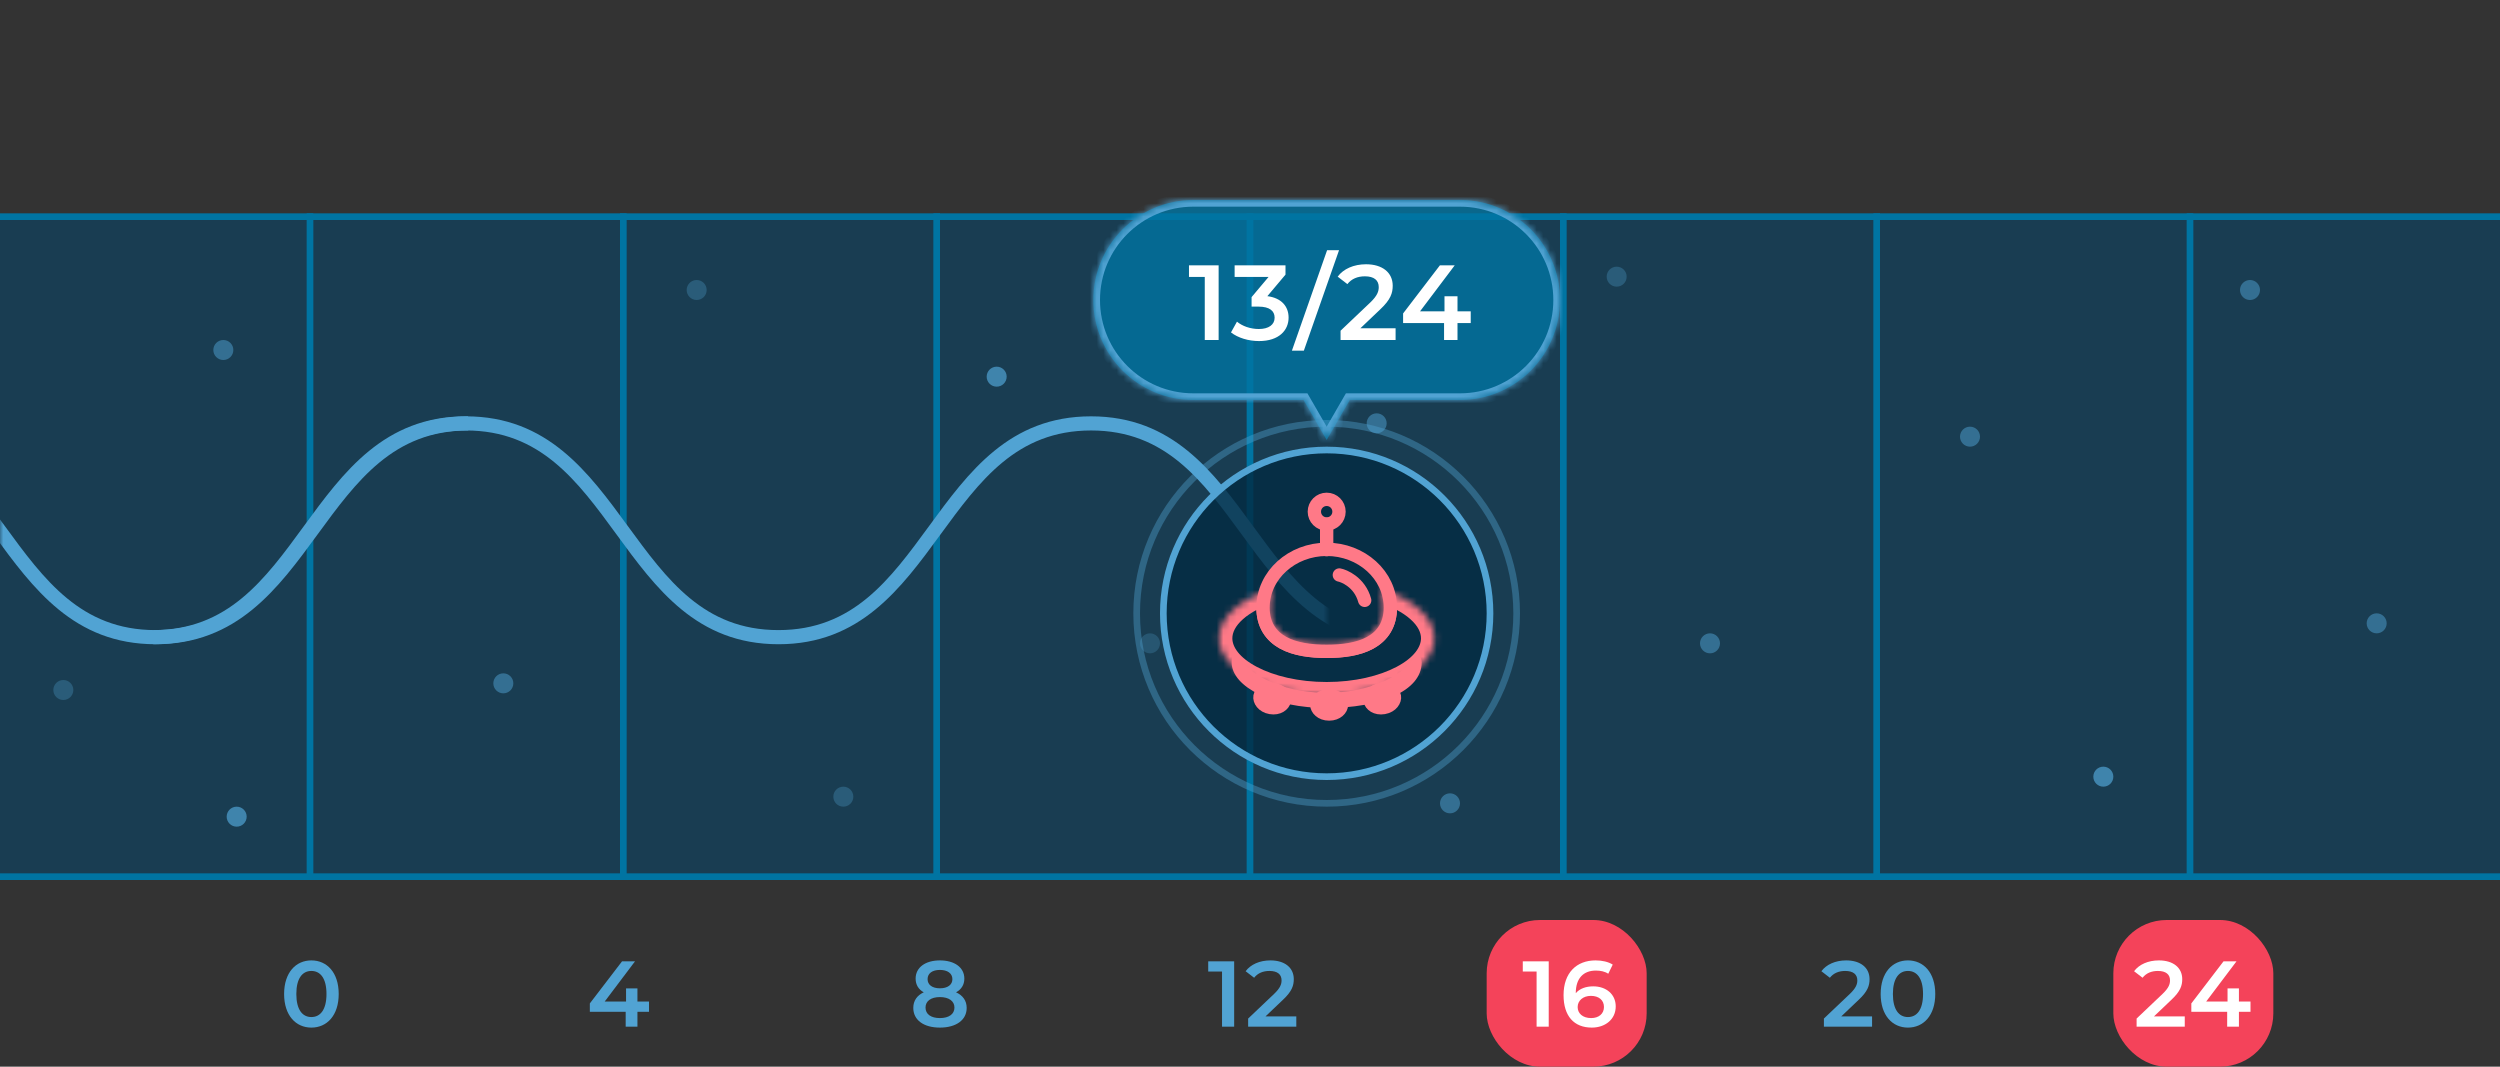 <svg width="375" height="160" viewBox="0 0 375 160" fill="none" xmlns="http://www.w3.org/2000/svg">
<rect x="0" y="0" width="375" height="160" fill="#333333" stroke="none"/>
<g clip-path="url(#clip0_1452_74186)">
<rect x="-0.5" y="32.5" width="376" height="99" fill="#004973" fill-opacity="0.5" stroke="#0074A2"/>
<line x1="93.5" y1="32" x2="93.5" y2="132" stroke="#0074A2"/>
<line x1="140.5" y1="32" x2="140.5" y2="132" stroke="#0074A2"/>
<line x1="46.5" y1="32" x2="46.5" y2="132" stroke="#0074A2"/>
<line x1="187.5" y1="32" x2="187.5" y2="132" stroke="#0074A2"/>
<line x1="234.5" y1="32" x2="234.5" y2="132" stroke="#0074A2"/>
<line x1="281.5" y1="32" x2="281.5" y2="132" stroke="#0074A2"/>
<line x1="328.5" y1="32" x2="328.5" y2="132" stroke="#0074A2"/>
<circle cx="33.5" cy="52.5" r="1.5" fill="#51A3D3" fill-opacity="0.5"/>
<circle cx="9.5" cy="103.5" r="1.5" fill="#51A3D3" fill-opacity="0.3"/>
<circle cx="75.5" cy="102.5" r="1.5" fill="#51A3D3" fill-opacity="0.5"/>
<circle cx="104.5" cy="43.5" r="1.5" fill="#51A3D3" fill-opacity="0.3"/>
<circle cx="35.5" cy="122.5" r="1.5" fill="#51A3D3" fill-opacity="0.7"/>
<circle cx="126.5" cy="119.5" r="1.5" fill="#51A3D3" fill-opacity="0.3"/>
<circle cx="149.5" cy="56.5" r="1.5" fill="#51A3D3" fill-opacity="0.7"/>
<circle cx="172.5" cy="96.5" r="1.5" fill="#51A3D3" fill-opacity="0.25"/>
<circle cx="206.5" cy="63.5" r="1.5" fill="#51A3D3" fill-opacity="0.5"/>
<circle cx="242.5" cy="41.5" r="1.5" fill="#51A3D3" fill-opacity="0.3"/>
<circle cx="256.5" cy="96.5" r="1.5" fill="#51A3D3" fill-opacity="0.5"/>
<circle cx="217.5" cy="120.5" r="1.5" fill="#51A3D3" fill-opacity="0.5"/>
<circle cx="337.5" cy="43.5" r="1.5" fill="#51A3D3" fill-opacity="0.5"/>
<circle cx="295.5" cy="65.5" r="1.5" fill="#51A3D3" fill-opacity="0.5"/>
<circle cx="315.5" cy="116.5" r="1.5" fill="#51A3D3" fill-opacity="0.7"/>
<path d="M358 93.5C358 94.328 357.328 95 356.5 95C355.672 95 355 94.328 355 93.5C355 92.672 355.672 92 356.5 92C357.328 92 358 92.672 358 93.5Z" fill="#51A3D3" fill-opacity="0.5"/>
<path d="M97.352 150.234H95.616V148.26H93.908V150.234H90.702L95.252 144.2H93.306L88.476 150.514V151.774H93.852V154H95.616V151.774H97.352V150.234Z" fill="#51A3D3"/>
<path d="M46.704 154.14C49.042 154.14 50.806 152.32 50.806 149.1C50.806 145.88 49.042 144.06 46.704 144.06C44.38 144.06 42.616 145.88 42.616 149.1C42.616 152.32 44.38 154.14 46.704 154.14ZM46.704 152.558C45.374 152.558 44.45 151.466 44.45 149.1C44.45 146.734 45.374 145.642 46.704 145.642C48.048 145.642 48.972 146.734 48.972 149.1C48.972 151.466 48.048 152.558 46.704 152.558Z" fill="#51A3D3"/>
<path d="M143.406 148.848C144.204 148.414 144.652 147.714 144.652 146.79C144.652 145.11 143.168 144.06 140.984 144.06C138.814 144.06 137.344 145.11 137.344 146.79C137.344 147.714 137.778 148.414 138.562 148.848C137.554 149.31 136.994 150.108 136.994 151.186C136.994 153.006 138.548 154.14 140.984 154.14C143.42 154.14 145.002 153.006 145.002 151.186C145.002 150.108 144.428 149.31 143.406 148.848ZM140.984 145.488C142.104 145.488 142.86 145.992 142.86 146.874C142.86 147.714 142.146 148.246 140.984 148.246C139.836 148.246 139.136 147.714 139.136 146.874C139.136 145.992 139.864 145.488 140.984 145.488ZM140.984 152.712C139.64 152.712 138.828 152.124 138.828 151.13C138.828 150.164 139.64 149.562 140.984 149.562C142.328 149.562 143.168 150.164 143.168 151.13C143.168 152.124 142.328 152.712 140.984 152.712Z" fill="#51A3D3"/>
<path d="M181.232 144.2V145.726H183.304V154H185.124V144.2H181.232ZM189.826 152.46L192.444 149.968C193.802 148.694 194.068 147.826 194.068 146.874C194.068 145.138 192.696 144.06 190.568 144.06C188.958 144.06 187.6 144.662 186.844 145.684L188.118 146.664C188.664 145.964 189.462 145.642 190.414 145.642C191.618 145.642 192.234 146.16 192.234 147.056C192.234 147.602 192.066 148.176 191.114 149.086L187.222 152.782V154H194.446V152.46H189.826Z" fill="#51A3D3"/>
<rect x="223" y="138" width="24" height="22" rx="8" fill="#F4435A"/>
<path d="M228.417 144.2V145.726H230.489V154H232.309V144.2H228.417ZM238.985 147.952C237.893 147.952 236.955 148.288 236.367 148.974V148.96C236.367 146.734 237.529 145.586 239.377 145.586C240.063 145.586 240.707 145.712 241.239 146.062L241.911 144.69C241.253 144.27 240.315 144.06 239.335 144.06C236.493 144.06 234.533 145.908 234.533 149.268C234.533 152.418 236.101 154.14 238.775 154.14C240.777 154.14 242.359 152.908 242.359 150.962C242.359 149.128 240.917 147.952 238.985 147.952ZM238.677 152.712C237.375 152.712 236.647 151.984 236.647 151.06C236.647 150.094 237.459 149.38 238.635 149.38C239.825 149.38 240.595 150.024 240.595 151.046C240.595 152.068 239.811 152.712 238.677 152.712Z" fill="white"/>
<rect x="317" y="138" width="24" height="22" rx="8" fill="#F4435A"/>
<path d="M276.19 152.46L278.808 149.968C280.166 148.694 280.432 147.826 280.432 146.874C280.432 145.138 279.06 144.06 276.932 144.06C275.322 144.06 273.964 144.662 273.208 145.684L274.482 146.664C275.028 145.964 275.826 145.642 276.778 145.642C277.982 145.642 278.598 146.16 278.598 147.056C278.598 147.602 278.43 148.176 277.478 149.086L273.586 152.782V154H280.81V152.46H276.19ZM286.188 154.14C288.526 154.14 290.29 152.32 290.29 149.1C290.29 145.88 288.526 144.06 286.188 144.06C283.864 144.06 282.1 145.88 282.1 149.1C282.1 152.32 283.864 154.14 286.188 154.14ZM286.188 152.558C284.858 152.558 283.934 151.466 283.934 149.1C283.934 146.734 284.858 145.642 286.188 145.642C287.532 145.642 288.456 146.734 288.456 149.1C288.456 151.466 287.532 152.558 286.188 152.558Z" fill="#51A3D3"/>
<path d="M323.094 152.46L325.712 149.968C327.07 148.694 327.336 147.826 327.336 146.874C327.336 145.138 325.964 144.06 323.836 144.06C322.226 144.06 320.868 144.662 320.112 145.684L321.386 146.664C321.932 145.964 322.73 145.642 323.682 145.642C324.886 145.642 325.502 146.16 325.502 147.056C325.502 147.602 325.334 148.176 324.382 149.086L320.49 152.782V154H327.714V152.46H323.094ZM337.575 150.234H335.839V148.26H334.131V150.234H330.925L335.475 144.2H333.529L328.699 150.514V151.774H334.075V154H335.839V151.774H337.575V150.234Z" fill="white"/>
<g clip-path="url(#clip1_1452_74186)">
<mask id="mask0_1452_74186" style="mask-type:alpha" maskUnits="userSpaceOnUse" x="0" y="32" width="199" height="100">
<rect y="32" width="199" height="100" fill="#51A3D3"/>
</mask>
<g mask="url(#mask0_1452_74186)">
<path d="M351.211 62.45C338.953 62.45 332.831 70.821 326.913 78.915C321.048 86.936 315.508 94.514 304.322 94.514C293.135 94.514 287.595 86.939 281.731 78.915C275.813 70.821 269.691 62.45 257.432 62.45C245.174 62.45 239.055 70.821 233.134 78.915C227.27 86.936 221.729 94.514 210.543 94.514C199.357 94.514 193.817 86.939 187.952 78.915C182.034 70.821 175.912 62.45 163.654 62.45C151.395 62.45 145.277 70.821 139.356 78.915C133.491 86.936 127.951 94.514 116.765 94.514C105.578 94.514 100.042 86.939 94.177 78.915C88.259 70.821 82.137 62.45 69.879 62.45C57.62 62.45 51.502 70.821 45.581 78.915C39.727 86.939 34.186 94.514 23 94.514V96.635C35.258 96.635 41.377 88.265 47.298 80.17C53.163 72.15 58.703 64.571 69.889 64.571C81.076 64.571 86.616 72.146 92.481 80.17C98.398 88.265 104.52 96.635 116.775 96.635C129.03 96.635 135.152 88.265 141.073 80.17C146.938 72.15 152.478 64.571 163.664 64.571C174.851 64.571 180.391 72.146 186.256 80.17C192.173 88.265 198.295 96.635 210.554 96.635C222.812 96.635 228.931 88.265 234.852 80.17C240.717 72.15 246.257 64.571 257.443 64.571C268.629 64.571 274.17 72.146 280.034 80.17C285.952 88.265 292.074 96.635 304.332 96.635C316.591 96.635 322.713 88.265 328.63 80.17C334.495 72.15 340.035 64.571 351.222 64.571V62.45H351.211Z" fill="#51A3D3"/>
<path d="M70.211 62.45C57.953 62.45 51.831 70.821 45.913 78.915C40.048 86.936 34.508 94.514 23.322 94.514C12.136 94.514 6.595 86.939 0.731 78.915C-5.187 70.821 -11.309 62.45 -23.567 62.45C-35.826 62.45 -41.944 70.821 -47.866 78.915C-53.73 86.936 -59.271 94.514 -70.457 94.514C-81.643 94.514 -87.183 86.939 -93.048 78.915C-98.966 70.821 -105.088 62.45 -117.346 62.45C-129.605 62.45 -135.723 70.821 -141.644 78.915C-147.509 86.936 -153.049 94.514 -164.235 94.514C-175.422 94.514 -180.958 86.939 -186.823 78.915C-192.741 70.821 -198.863 62.45 -211.121 62.45C-223.38 62.45 -229.498 70.821 -235.419 78.915C-241.273 86.939 -246.814 94.514 -258 94.514V96.635C-245.742 96.635 -239.623 88.265 -233.702 80.17C-227.837 72.15 -222.297 64.571 -211.111 64.571C-199.924 64.571 -194.384 72.146 -188.519 80.17C-182.602 88.265 -176.48 96.635 -164.225 96.635C-151.97 96.635 -145.848 88.265 -139.927 80.17C-134.062 72.15 -128.522 64.571 -117.336 64.571C-106.149 64.571 -100.609 72.146 -94.744 80.17C-88.827 88.265 -82.705 96.635 -70.446 96.635C-58.188 96.635 -52.069 88.265 -46.148 80.17C-40.283 72.15 -34.743 64.571 -23.557 64.571C-12.371 64.571 -6.83 72.146 -0.966 80.17C4.952 88.265 11.074 96.635 23.332 96.635C35.591 96.635 41.713 88.265 47.63 80.17C53.495 72.15 59.035 64.571 70.222 64.571V62.45H70.211Z" fill="#51A3D3"/>
</g>
</g>
<mask id="path-37-inside-1_1452_74186" fill="white">
<path fill-rule="evenodd" clip-rule="evenodd" d="M219 60C227.284 60 234 53.284 234 45C234 36.716 227.284 30 219 30L179 30C170.716 30 164 36.716 164 45C164 53.284 170.716 60 179 60L195.536 60L199 66L202.464 60L219 60Z"/>
</mask>
<path fill-rule="evenodd" clip-rule="evenodd" d="M219 60C227.284 60 234 53.284 234 45C234 36.716 227.284 30 219 30L179 30C170.716 30 164 36.716 164 45C164 53.284 170.716 60 179 60L195.536 60L199 66L202.464 60L219 60Z" fill="#0074A2" fill-opacity="0.8"/>
<path d="M219 60V59V60ZM219 30V31V30ZM179 30V29V30ZM164 45H163H164ZM179 60V59V60ZM195.536 60L196.402 59.5L196.113 59H195.536V60ZM199 66L198.134 66.5L199 68L199.866 66.5L199 66ZM202.464 60V59H201.887L201.598 59.5L202.464 60ZM233 45C233 52.732 226.732 59 219 59V61C227.837 61 235 53.837 235 45H233ZM219 31C226.732 31 233 37.268 233 45H235C235 36.163 227.837 29 219 29V31ZM179 31L219 31V29L179 29V31ZM165 45C165 37.268 171.268 31 179 31V29C170.163 29 163 36.163 163 45H165ZM179 59C171.268 59 165 52.732 165 45H163C163 53.837 170.163 61 179 61V59ZM195.536 59L179 59V61L195.536 61V59ZM199.866 65.5L196.402 59.5L194.67 60.5L198.134 66.5L199.866 65.5ZM201.598 59.5L198.134 65.5L199.866 66.5L203.33 60.5L201.598 59.5ZM219 59L202.464 59V61L219 61V59Z" fill="#51A3D3" mask="url(#path-37-inside-1_1452_74186)"/>
<path d="M178.347 39.8V41.544H180.715V51H182.795V39.8H178.347ZM190.105 44.424L192.825 41.192V39.8H185.193V41.544H190.281L187.737 44.568V45.992H188.761C190.457 45.992 191.193 46.648 191.193 47.656C191.193 48.696 190.313 49.352 188.825 49.352C187.561 49.352 186.345 48.92 185.545 48.248L184.649 49.864C185.689 50.68 187.273 51.16 188.857 51.16C191.865 51.16 193.289 49.528 193.289 47.64C193.289 45.96 192.217 44.696 190.105 44.424ZM193.786 52.6H195.578L200.858 37.528H199.066L193.786 52.6ZM204.059 49.24L207.051 46.392C208.603 44.936 208.907 43.944 208.907 42.856C208.907 40.872 207.339 39.64 204.907 39.64C203.067 39.64 201.515 40.328 200.651 41.496L202.107 42.616C202.731 41.816 203.643 41.448 204.731 41.448C206.107 41.448 206.811 42.04 206.811 43.064C206.811 43.688 206.619 44.344 205.531 45.384L201.083 49.608V51H209.339V49.24H204.059ZM220.609 46.696H218.625V44.44H216.673V46.696H213.009L218.209 39.8H215.985L210.465 47.016V48.456H216.609V51H218.625V48.456H220.609V46.696Z" fill="white"/>
<circle cx="199" cy="92" r="24.5" fill="#022B42" fill-opacity="0.8" stroke="#51A3D3"/>
<circle cx="199" cy="92" r="28.5" stroke="#51A3D3" stroke-opacity="0.4"/>
<mask id="path-42-inside-2_1452_74186" fill="white">
<path fill-rule="evenodd" clip-rule="evenodd" d="M199.002 96.7C203.724 96.7 207.552 95.444 207.552 91.159C207.552 90.152 207.34 89.19 206.956 88.308C211.85 89.777 215.152 92.559 215.152 95.75C215.152 100.472 207.921 104.3 199.002 104.3C190.082 104.3 182.852 100.472 182.852 95.75C182.852 92.559 186.154 89.777 191.047 88.308C190.663 89.19 190.452 90.152 190.452 91.159C190.452 95.444 194.28 96.7 199.002 96.7Z"/>
</mask>
<path d="M206.956 88.308L207.531 86.392L203.399 85.152L205.122 89.106L206.956 88.308ZM191.047 88.308L192.881 89.106L194.604 85.152L190.472 86.392L191.047 88.308ZM205.552 91.159C205.552 91.923 205.384 92.438 205.165 92.803C204.945 93.169 204.604 93.498 204.085 93.783C202.982 94.389 201.253 94.7 199.002 94.7V98.7C201.472 98.7 204.018 98.384 206.01 97.289C207.038 96.725 207.949 95.936 208.594 94.862C209.241 93.786 209.552 92.537 209.552 91.159H205.552ZM205.122 89.106C205.4 89.745 205.552 90.436 205.552 91.159H209.552C209.552 89.869 209.28 88.635 208.789 87.509L205.122 89.106ZM206.381 90.223C208.635 90.9 210.399 91.845 211.56 92.878C212.717 93.907 213.152 94.897 213.152 95.75H217.152C217.152 93.413 215.935 91.416 214.218 89.889C212.504 88.365 210.17 87.184 207.531 86.392L206.381 90.223ZM213.152 95.75C213.152 97.006 212.156 98.615 209.486 100.029C206.905 101.395 203.202 102.3 199.002 102.3V106.3C203.721 106.3 208.093 105.292 211.357 103.564C214.532 101.883 217.152 99.217 217.152 95.75H213.152ZM199.002 102.3C194.801 102.3 191.098 101.395 188.518 100.029C185.847 98.615 184.852 97.006 184.852 95.75H180.852C180.852 99.217 183.471 101.883 186.646 103.564C189.911 105.292 194.282 106.3 199.002 106.3V102.3ZM184.852 95.75C184.852 94.897 185.286 93.907 186.443 92.878C187.604 91.845 189.368 90.9 191.622 90.223L190.472 86.392C187.833 87.184 185.499 88.365 183.785 89.889C182.068 91.416 180.852 93.413 180.852 95.75H184.852ZM192.452 91.159C192.452 90.436 192.603 89.745 192.881 89.106L189.214 87.509C188.723 88.635 188.452 89.869 188.452 91.159H192.452ZM199.002 94.7C196.75 94.7 195.021 94.389 193.919 93.783C193.399 93.498 193.058 93.169 192.838 92.803C192.619 92.438 192.452 91.923 192.452 91.159H188.452C188.452 92.537 188.763 93.786 189.409 94.862C190.054 95.936 190.965 96.725 191.993 97.289C193.985 98.384 196.531 98.7 199.002 98.7V94.7Z" fill="#FF7987" mask="url(#path-42-inside-2_1452_74186)"/>
<path d="M199.003 97.7C201.419 97.7 203.761 97.385 205.53 96.413C206.431 95.918 207.2 95.244 207.738 94.347C208.278 93.449 208.553 92.383 208.553 91.159C208.553 86.232 204.184 82.4 199.003 82.4C193.822 82.4 189.453 86.232 189.453 91.159C189.453 92.383 189.728 93.449 190.268 94.347C190.807 95.244 191.575 95.918 192.476 96.413C194.246 97.385 196.587 97.7 199.003 97.7Z" stroke="#FF7987" stroke-width="2"/>
<path fill-rule="evenodd" clip-rule="evenodd" d="M212.689 97.752C210.969 101.314 205.492 103.919 199 103.919C192.138 103.919 186.409 101.009 185.054 97.134C184.855 97.828 184.75 98.572 184.75 99.368C184.75 103.095 191.13 106.2 199 106.2C206.87 106.2 213.25 103.716 213.25 99.368C213.25 98.947 213.054 98.388 212.689 97.752Z" fill="#FF7987"/>
<path d="M201.22 105.726C201.22 106.322 200.57 107.101 199.37 107.101C198.169 107.101 197.52 106.322 197.52 105.726C197.52 105.129 198.169 104.351 199.37 104.351C200.57 104.351 201.22 105.129 201.22 105.726Z" fill="#FF7987" stroke="#FF7987" stroke-width="2"/>
<path d="M192.642 105.096C192.538 105.684 191.763 106.338 190.581 106.129C189.399 105.921 188.895 105.041 188.998 104.454C189.102 103.867 189.877 103.213 191.059 103.421C192.241 103.63 192.746 104.509 192.642 105.096Z" fill="#FF7987" stroke="#FF7987" stroke-width="2"/>
<path d="M209.162 104.454C209.266 105.042 208.761 105.921 207.579 106.13C206.397 106.338 205.622 105.684 205.518 105.097C205.415 104.51 205.919 103.63 207.101 103.422C208.283 103.213 209.059 103.867 209.162 104.454Z" fill="#FF7987" stroke="#FF7987" stroke-width="2"/>
<path d="M200.902 86.25C201.536 86.365 203.942 87.286 204.702 90.05" stroke="#FF7987" stroke-width="2" stroke-linecap="round"/>
<path d="M199 82.45V78.65" stroke="#FF7987" stroke-width="2" stroke-linecap="round"/>
<path d="M200.852 76.75C200.852 77.772 200.024 78.6 199.002 78.6C197.981 78.6 197.152 77.772 197.152 76.75C197.152 75.729 197.981 74.9 199.002 74.9C200.024 74.9 200.852 75.729 200.852 76.75Z" stroke="#FF7987" stroke-width="2"/>
</g>
<defs>
<clipPath id="clip0_1452_74186">
<rect width="375" height="160" fill="white"/>
</clipPath>
<clipPath id="clip1_1452_74186">
<rect width="375" height="58" fill="white" transform="translate(0 51)"/>
</clipPath>
</defs>
</svg>
